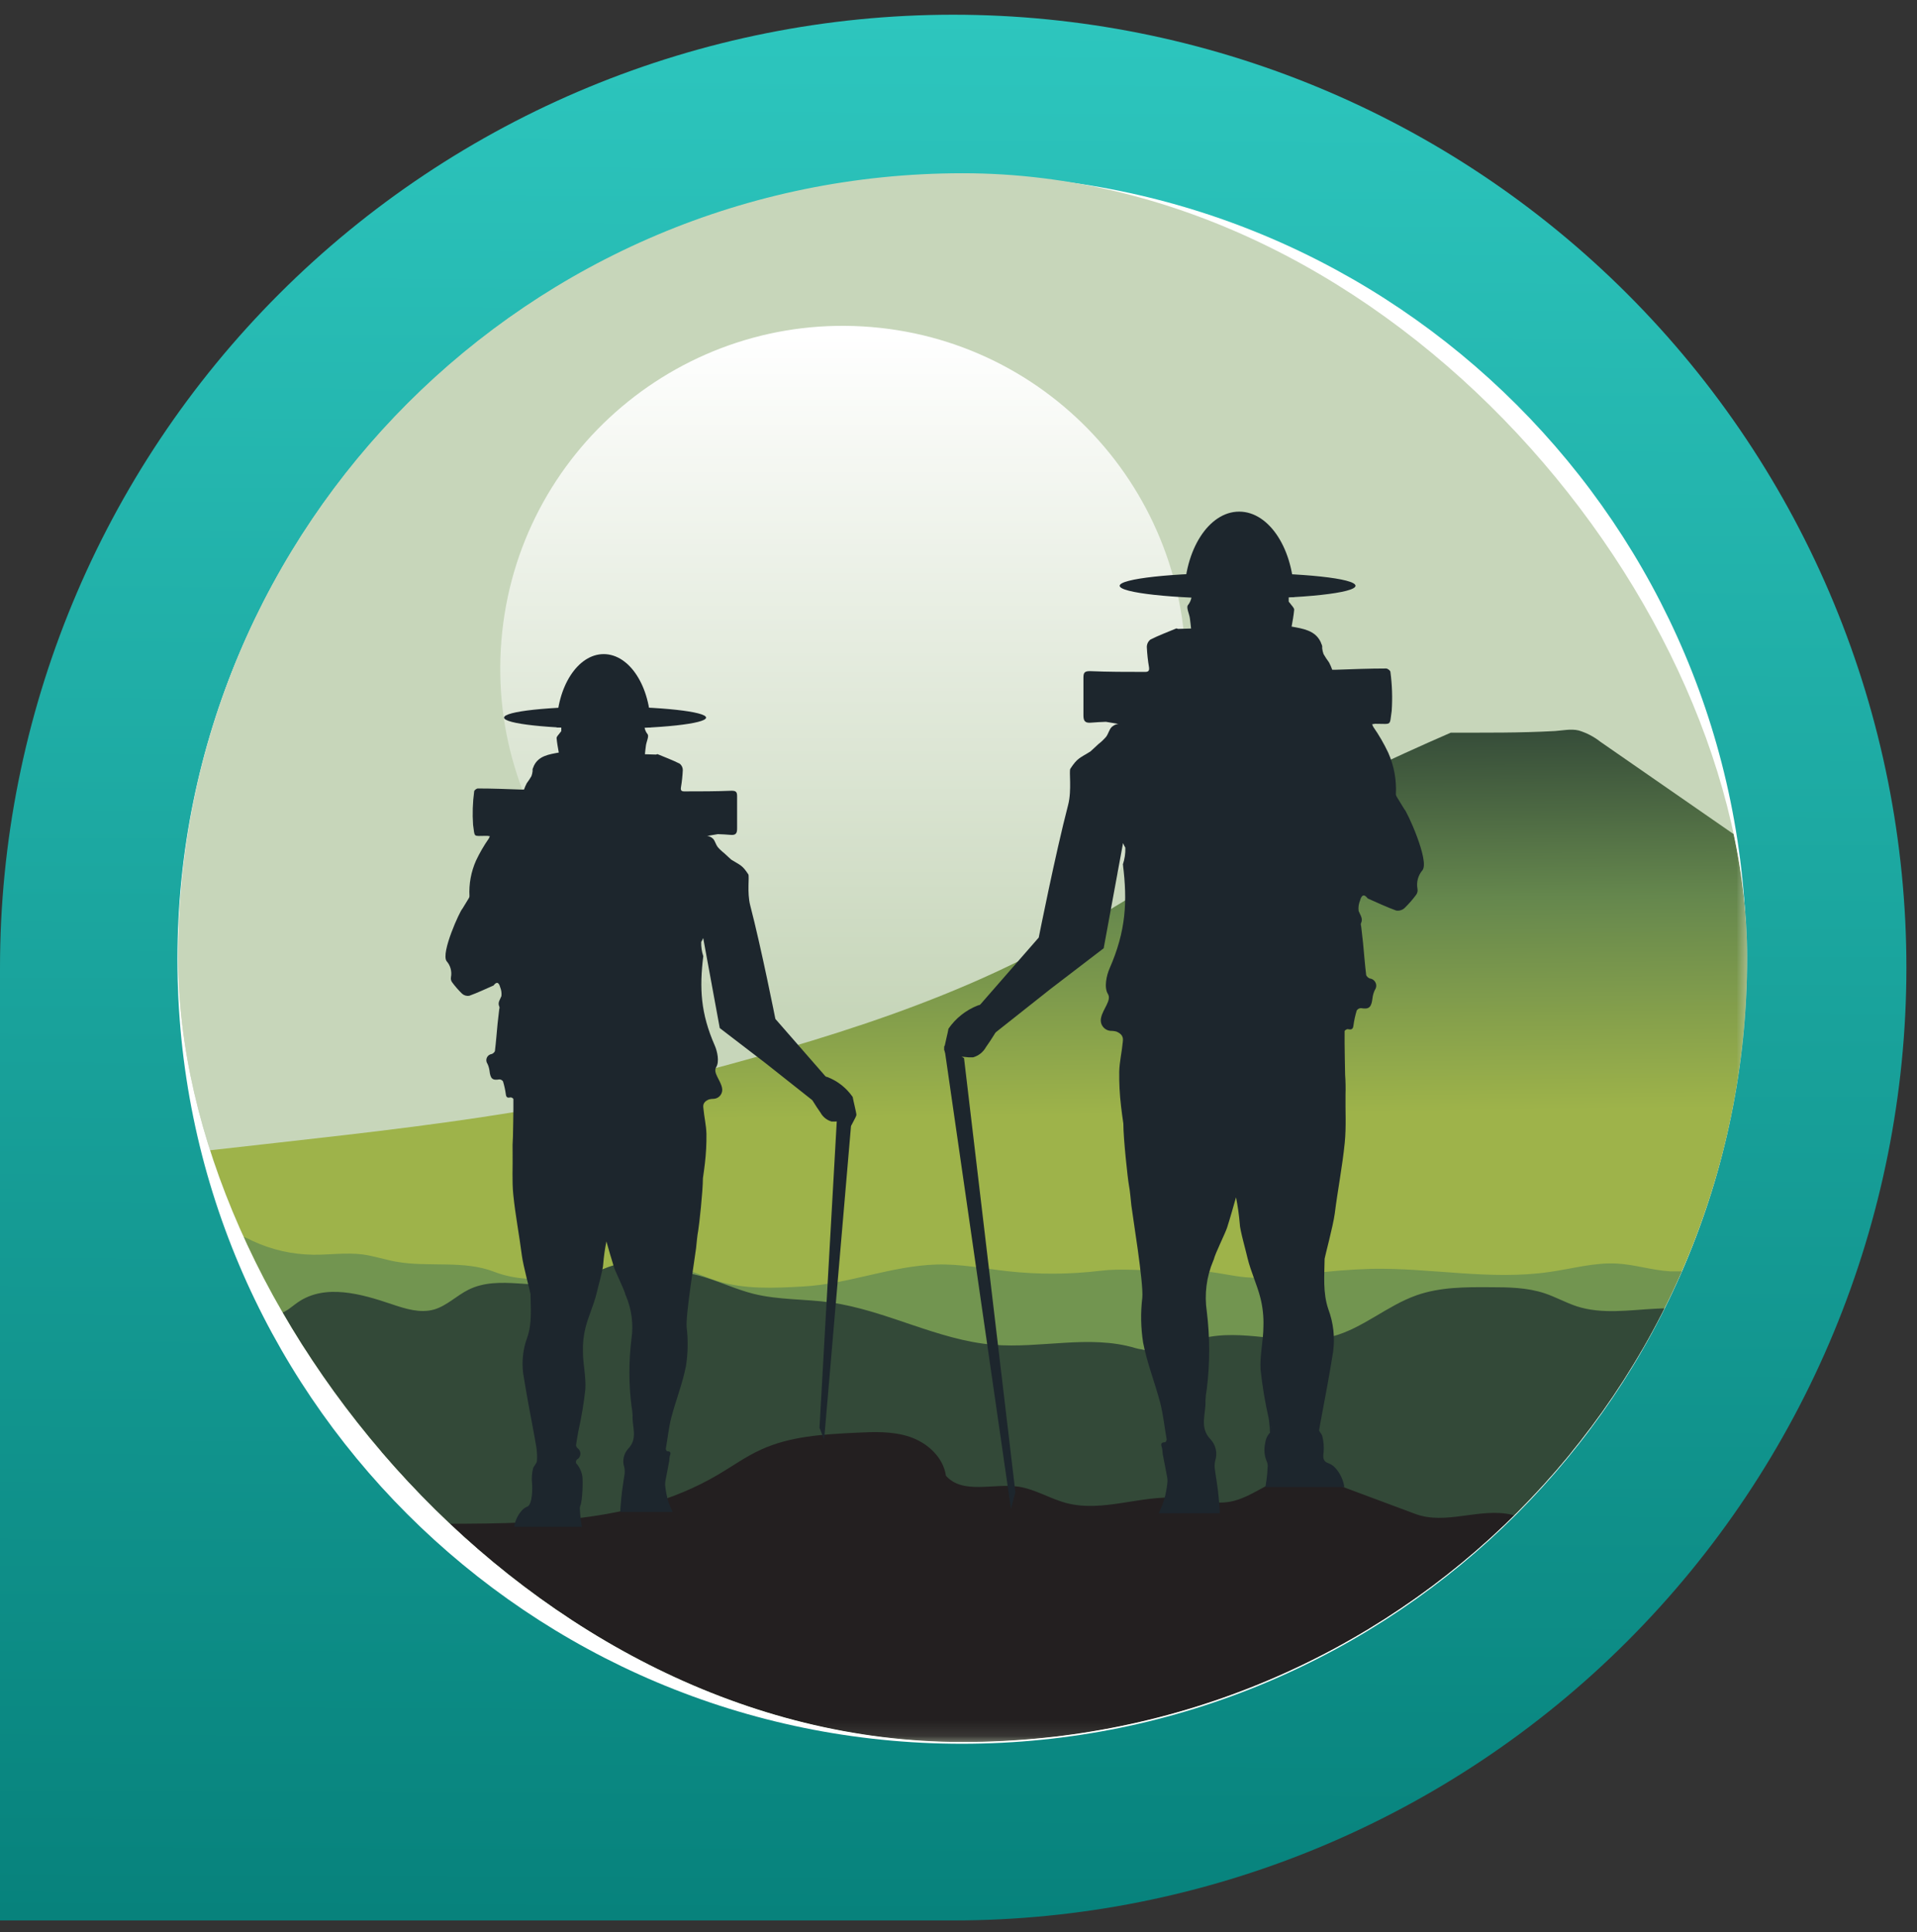 <svg width="122" height="123" viewBox="0 0 122 123" fill="none" xmlns="http://www.w3.org/2000/svg">
<rect x="0" y="0" width="122" height="123" fill="#333333" stroke="none"/>
<path d="M60.663 0.937C76.752 0.937 92.182 7.328 103.559 18.705C114.935 30.081 121.326 45.511 121.326 61.6C121.32 77.685 114.926 93.109 103.551 104.481C92.175 115.853 76.748 122.241 60.663 122.241H0V61.6C0 45.511 6.391 30.081 17.768 18.705C29.144 7.328 44.574 0.937 60.663 0.937Z" fill="url(#paint0_linear_40000813_11145)"/>
<path d="M61.218 110.995C88.793 110.995 111.146 88.642 111.146 61.068C111.146 33.494 88.793 11.141 61.218 11.141C33.644 11.141 11.291 33.494 11.291 61.068C11.291 88.642 33.644 110.995 61.218 110.995Z" fill="white"/>
<rect x="11.337" y="11.072" width="99.764" height="99.764" rx="49.882" fill="#C7D6BA"/>
<g clip-path="url(#clip0_40000813_11145)">
<path d="M111.191 11.027H11.337V110.881H111.191V11.027Z" fill="#C7D6BA"/>
<mask id="mask0_40000813_11145" style="mask-type:luminance" maskUnits="userSpaceOnUse" x="11" y="11" width="101" height="100">
<path d="M111.191 11.026H11.367V110.875H111.191V11.026Z" fill="white"/>
</mask>
<g mask="url(#mask0_40000813_11145)">
<path d="M75.379 44.37C76.385 32.368 67.47 21.823 55.467 20.817C43.464 19.812 32.919 28.726 31.913 40.728C30.907 52.73 39.822 63.276 51.825 64.281C63.828 65.287 74.373 56.373 75.379 44.37Z" fill="url(#paint1_linear_40000813_11145)"/>
<path d="M112.569 54.646L101.841 47.209C101.432 46.887 100.966 46.644 100.467 46.495C99.975 46.381 99.468 46.495 98.967 46.532C96.616 46.658 94.645 46.632 92.329 46.636C84.474 50.051 76.876 54.029 69.596 58.54C61.551 63.533 52.255 66.243 43.094 68.637C32.188 71.489 20.553 72.302 9.367 73.695V83.055H112.761L112.569 54.646Z" fill="url(#paint2_linear_40000813_11145)"/>
<path d="M9.859 78.568C11.154 78.844 12.489 78.871 13.795 78.65C14.152 78.565 14.519 78.532 14.885 78.552C15.297 78.632 15.694 78.778 16.06 78.983C17.276 79.55 18.599 79.851 19.94 79.866C20.984 79.876 22.037 79.714 23.075 79.848C23.784 79.942 24.473 80.174 25.174 80.303C27.251 80.687 29.48 80.189 31.451 80.952C34.165 82.003 37.299 80.98 40.197 80.687C41.235 80.581 42.295 80.499 43.312 80.733C44.111 80.914 44.85 81.284 45.629 81.531C47.39 82.085 49.279 81.989 51.123 81.887C54.04 81.725 56.7 80.575 59.62 80.489C61.128 80.447 62.616 80.749 64.122 80.914C66.087 81.134 68.072 81.124 70.035 80.886C71.351 80.727 72.749 80.886 74.073 80.868C75.014 80.83 75.957 80.855 76.895 80.944C77.674 81.038 78.441 81.22 79.222 81.296C80.534 81.424 81.854 81.25 83.164 81.096C84.539 80.915 85.922 80.804 87.308 80.763C91.082 80.695 94.877 81.511 98.613 80.962C100.051 80.763 101.475 80.345 102.925 80.429C104.053 80.495 105.148 80.856 106.276 80.922C107.055 80.943 107.835 80.891 108.605 80.769L112.483 80.277L112.405 85.911H9.647L9.859 78.568Z" fill="#729550"/>
<path d="M11.35 81.483C13.142 81.619 14.876 82.199 16.409 83.173C16.762 83.398 17.131 83.652 17.543 83.648C18.085 83.648 18.508 83.199 18.969 82.886C20.692 81.705 22.976 82.351 24.938 83.017C25.808 83.311 26.74 83.604 27.622 83.354C28.43 83.121 29.059 82.467 29.816 82.092C31.772 81.12 34.139 82.154 36.248 81.627C37.23 81.382 38.11 80.811 39.08 80.528C40.05 80.246 41.254 80.348 41.85 81.194C43.822 80.46 45.916 81.844 47.951 82.353C49.552 82.754 51.231 82.676 52.855 82.904C56.386 83.398 59.652 85.299 63.204 85.597C66.214 85.85 69.318 84.942 72.223 85.798C73.819 86.269 75.376 85.363 77.014 85.086C79.585 84.651 82.271 85.734 84.798 85.066C86.714 84.561 88.271 83.109 90.152 82.447C91.649 81.92 93.266 81.924 94.846 81.934C96.004 81.934 97.194 81.952 98.303 82.321C99 82.553 99.654 82.922 100.35 83.151C101.954 83.668 103.677 83.39 105.353 83.302C107.498 83.19 109.648 83.401 111.735 83.927V110.975H11.441L11.35 81.483Z" fill="#334938"/>
<path d="M11.045 93.427C12.187 93.935 13.451 94.104 14.686 93.913C15.799 93.741 16.811 93.29 17.881 92.998C19.203 92.641 20.605 92.527 21.991 92.417C22.782 92.327 23.58 92.327 24.37 92.417C25.496 92.591 26.513 93.13 27.651 93.234C29.543 93.401 31.328 92.339 33.227 92.413C34.573 92.465 35.777 93.076 37.053 93.427C39.704 94.158 42.645 93.753 45.351 94.306C47.098 94.646 48.73 95.422 50.096 96.563C47.802 98.36 44.726 99.341 41.619 99.91C38.511 100.479 35.308 100.577 32.125 100.664C30.477 100.71 28.82 100.754 27.19 100.553C25.738 100.375 24.324 100.005 22.862 99.88C18.982 99.548 15.167 99.974 11.267 99.974L11.045 93.427Z" fill="#334938"/>
<path d="M111.259 93.427C110.117 93.935 108.854 94.104 107.619 93.913C106.506 93.741 105.494 93.29 104.423 92.998C103.101 92.641 101.699 92.527 100.313 92.417C99.523 92.327 98.725 92.327 97.935 92.417C96.808 92.591 95.792 93.13 94.653 93.234C92.762 93.401 90.977 92.339 89.078 92.413C87.731 92.465 86.527 93.076 85.251 93.427C82.601 94.158 79.659 93.753 76.953 94.306C75.204 94.645 73.57 95.421 72.202 96.563C74.497 98.36 77.293 100.74 80.4 101.31C83.508 101.879 87.202 102.036 90.386 102.124C92.031 102.17 93.415 102.308 95.045 102.108C96.497 101.929 98.176 101.967 99.638 101.841C103.519 101.511 107.053 102.108 110.956 102.108L111.259 93.427Z" fill="#334938"/>
<path d="M11.35 98.18C14.072 97.683 16.89 99.23 19.578 98.578C20.724 98.298 21.763 97.63 22.906 97.306C23.861 97.034 24.869 97.012 25.863 97.002C32.635 96.942 39.827 97.33 45.699 93.865C46.607 93.331 47.468 92.709 48.422 92.275C50.292 91.413 52.395 91.299 54.443 91.198C55.608 91.14 56.802 91.087 57.908 91.462C59.014 91.838 60.029 92.748 60.2 93.933C61.266 95.143 63.217 94.402 64.785 94.625C65.865 94.778 66.827 95.402 67.884 95.678C70.195 96.274 72.612 95.163 74.99 95.338C76.104 95.422 77.219 95.789 78.318 95.581C79.682 95.32 80.79 94.211 82.159 93.991C83.214 93.82 84.27 94.201 85.273 94.575L90.068 96.364C92.024 97.093 94.164 95.952 96.196 96.411C97.547 96.716 98.756 97.459 99.958 98.16C102.015 99.353 104.225 100.506 106.592 100.522C108.132 100.534 109.633 100.065 111.089 99.548V114.852H11.35V98.18Z" fill="#231F20"/>
</g>
<path d="M52.154 90.88L53.292 70.669L54.3 70.025L52.448 91.639" fill="#1D262D"/>
<path d="M54.268 69.828C54.268 69.909 54.517 70.882 54.503 70.974C54.483 71.047 54.453 71.118 54.415 71.184L54.208 71.582C54.173 71.652 54.113 71.736 54.032 71.729C53.951 71.722 53.906 71.606 53.853 71.525C53.799 71.464 53.731 71.417 53.654 71.389C53.577 71.36 53.495 71.352 53.414 71.364C53.252 71.388 53.088 71.396 52.925 71.388C52.777 71.346 52.638 71.275 52.518 71.179C52.397 71.083 52.297 70.964 52.222 70.829C52.06 70.601 51.906 70.365 51.758 70.126C51.262 69.335 51.589 68.232 52.665 68.559C53.314 68.812 53.872 69.254 54.268 69.828Z" fill="#1D262D"/>
<path d="M29.424 57.848L29.825 57.19C29.857 57.149 29.875 57.098 29.878 57.046C29.835 56.267 29.979 55.488 30.296 54.775C30.528 54.285 30.801 53.814 31.112 53.369C31.137 53.324 31.154 53.274 31.175 53.229C31.125 53.217 31.075 53.209 31.024 53.204H30.933C30.089 53.204 30.23 53.331 30.107 52.501C30.058 51.792 30.082 51.079 30.177 50.374C30.177 50.304 30.328 50.188 30.409 50.188C31.337 50.188 32.269 50.227 33.197 50.258H33.348C33.396 50.119 33.455 49.984 33.523 49.854C33.632 49.709 33.731 49.557 33.822 49.401C33.859 49.296 33.884 49.188 33.896 49.077C33.883 48.993 33.9 48.907 33.945 48.835C33.956 48.794 33.971 48.755 33.991 48.719C34.29 48.114 34.937 48.016 35.562 47.903C35.51 47.611 35.45 47.299 35.422 46.982C35.422 46.873 35.569 46.75 35.647 46.631C35.671 46.596 35.721 46.56 35.721 46.522C35.721 46.483 35.721 46.374 35.721 46.3H35.425C35.425 43.724 36.765 41.636 38.42 41.636C40.076 41.636 41.412 43.724 41.412 46.3H41.018C41.045 46.46 41.113 46.611 41.215 46.736C41.313 46.863 41.145 47.2 41.11 47.439C41.081 47.626 41.064 47.819 41.043 48.009L41.746 48.03C41.781 48.03 41.823 47.995 41.851 48.005C42.322 48.202 42.804 48.381 43.258 48.61C43.319 48.658 43.369 48.72 43.403 48.791C43.437 48.862 43.455 48.939 43.454 49.018C43.437 49.389 43.397 49.758 43.335 50.125C43.307 50.325 43.38 50.378 43.567 50.374C44.565 50.374 45.56 50.374 46.558 50.332C46.847 50.332 46.91 50.417 46.91 50.684C46.91 51.369 46.91 52.055 46.91 52.74C46.91 53.035 46.836 53.176 46.485 53.141C46.217 53.116 45.95 53.106 45.683 53.095L44.98 53.215H45.043C45.178 53.239 45.301 53.306 45.395 53.404C45.514 53.552 45.556 53.756 45.672 53.911C45.798 54.057 45.938 54.19 46.091 54.308C46.242 54.441 46.383 54.586 46.534 54.716C47.135 55.088 47.237 55.067 47.623 55.654C47.704 55.774 47.536 56.821 47.743 57.623C48.446 60.319 49.346 64.857 49.346 64.857L53.104 69.163V70.759L52.049 70.309L48.706 67.662L45.806 65.44L44.752 59.707C44.714 59.796 44.672 59.88 44.625 59.96C44.616 60.267 44.661 60.573 44.758 60.864C44.505 62.899 44.59 64.502 45.486 66.544C45.651 66.92 45.796 67.581 45.578 67.929C45.36 68.277 45.852 68.745 45.95 69.24C45.969 69.321 45.969 69.405 45.953 69.486C45.936 69.567 45.902 69.643 45.853 69.71C45.804 69.777 45.741 69.832 45.669 69.872C45.596 69.912 45.516 69.937 45.434 69.943C45.268 69.943 45.131 69.975 45.117 69.982C44.66 70.168 44.766 70.463 44.766 70.558C44.815 71.096 44.945 71.634 44.959 72.172C44.967 72.799 44.934 73.426 44.861 74.049C44.825 74.365 44.78 74.682 44.734 74.998C44.734 75.828 44.491 78.028 44.435 78.327C44.365 78.7 44.34 79.079 44.298 79.455C44.238 79.983 43.627 83.673 43.7 84.489C43.799 85.307 43.784 86.135 43.655 86.95C43.44 88.06 43.011 89.129 42.723 90.229C42.558 90.879 42.491 91.558 42.372 92.222C42.372 92.268 42.424 92.37 42.456 92.373C42.716 92.373 42.691 92.51 42.625 92.693C42.606 92.797 42.594 92.901 42.59 93.006C42.509 93.435 42.421 93.864 42.343 94.289C42.324 94.413 42.324 94.538 42.343 94.662C42.375 94.924 42.424 95.183 42.491 95.439C42.574 95.714 42.679 95.982 42.807 96.24H39.478C39.478 95.952 39.517 95.664 39.538 95.379C39.58 94.855 39.682 94.324 39.749 93.815C39.767 93.667 39.759 93.517 39.724 93.372C39.662 93.177 39.651 92.969 39.694 92.768C39.736 92.568 39.831 92.382 39.967 92.229C40.621 91.565 40.217 90.823 40.259 90.099C40.249 89.887 40.225 89.675 40.185 89.466C40.012 88.066 40.012 86.649 40.185 85.248C40.325 84.31 40.203 83.352 39.834 82.478C39.821 82.459 39.812 82.437 39.805 82.415C39.739 82.099 39.169 80.967 39.074 80.657C38.898 80.106 38.744 79.547 38.593 79.019C38.496 79.494 38.428 79.974 38.389 80.457C38.389 80.77 38.037 81.997 37.963 82.341C37.784 83.079 37.443 83.782 37.26 84.517C37.136 85.014 37.082 85.527 37.099 86.039C37.099 86.837 37.302 87.635 37.253 88.422C37.157 89.311 37.01 90.194 36.814 91.066C36.761 91.372 36.698 91.677 36.659 91.987C36.661 92.026 36.672 92.064 36.69 92.099C36.708 92.133 36.734 92.163 36.765 92.187C36.823 92.23 36.869 92.287 36.9 92.353C36.93 92.418 36.943 92.491 36.937 92.563C36.931 92.635 36.907 92.705 36.867 92.765C36.827 92.825 36.773 92.874 36.708 92.908C36.682 92.939 36.664 92.976 36.656 93.016C36.648 93.056 36.651 93.097 36.663 93.136C36.875 93.37 37.014 93.662 37.062 93.974C37.11 94.287 37.065 95.549 36.933 95.836C36.902 95.928 36.894 96.025 36.909 96.121C36.92 96.438 36.954 96.754 37.011 97.067C37.011 97.105 37.011 97.144 37.039 97.186H32.725C32.78 96.808 32.942 96.454 33.193 96.167C33.287 96.052 33.408 95.963 33.544 95.906C33.896 95.798 33.896 94.644 33.854 94.342C33.831 94.055 33.853 93.767 33.921 93.488C33.956 93.312 34.156 93.168 34.17 92.999C34.194 92.682 34.178 92.363 34.121 92.05C33.97 91.15 33.791 90.257 33.629 89.365C33.513 88.721 33.4 88.078 33.298 87.435C33.194 86.655 33.283 85.862 33.559 85.125C33.868 84.215 33.773 83.29 33.763 82.369C33.763 82.302 33.295 80.566 33.211 79.909C33.049 78.622 32.796 77.346 32.666 76.042C32.578 75.174 32.638 74.284 32.623 73.413C32.612 73.055 32.62 72.697 32.645 72.341C32.645 72.274 32.683 70.685 32.673 69.957C32.673 69.919 32.55 69.841 32.497 69.852C32.314 69.891 32.216 69.869 32.191 69.651C32.154 69.374 32.094 69.1 32.012 68.832C31.986 68.793 31.951 68.761 31.91 68.739C31.869 68.717 31.823 68.706 31.776 68.706C31.33 68.783 31.21 68.657 31.151 68.144C31.131 67.995 31.088 67.85 31.024 67.715C30.984 67.659 30.959 67.593 30.952 67.525C30.945 67.456 30.955 67.387 30.983 67.324C31.011 67.261 31.054 67.206 31.11 67.165C31.165 67.124 31.23 67.097 31.298 67.089C31.383 67.061 31.492 66.962 31.499 66.885C31.569 66.312 31.611 65.732 31.667 65.156C31.695 64.878 31.731 64.6 31.762 64.323C31.762 64.238 31.811 64.143 31.78 64.08C31.653 63.813 31.826 63.63 31.91 63.405C31.933 63.21 31.906 63.013 31.829 62.832C31.759 62.572 31.632 62.431 31.411 62.727C30.898 62.952 30.391 63.194 29.864 63.384C29.784 63.397 29.701 63.393 29.622 63.37C29.544 63.348 29.472 63.308 29.41 63.254C29.175 63.025 28.958 62.777 28.764 62.512C28.702 62.42 28.68 62.308 28.7 62.199C28.734 62.02 28.727 61.836 28.68 61.66C28.633 61.484 28.546 61.321 28.426 61.184C28.032 60.667 29.291 57.943 29.424 57.848Z" fill="#1D262D"/>
<path d="M32.079 45.678C32.079 46.072 34.954 46.381 38.505 46.381C42.056 46.381 44.935 46.061 44.935 45.678C44.935 45.295 42.056 44.975 38.505 44.975C34.954 44.975 32.079 45.277 32.079 45.678Z" fill="#1D262D"/>
<path d="M64.62 94.978L61.352 67.352L60.085 66.577L64.34 96.053" fill="#1D262D"/>
<path d="M60.361 65.48C60.361 65.574 60.069 66.711 60.086 66.818C60.109 66.904 60.144 66.986 60.188 67.064L60.43 67.528C60.471 67.61 60.541 67.708 60.636 67.7C60.73 67.692 60.783 67.556 60.845 67.462C60.908 67.39 60.988 67.335 61.077 67.302C61.167 67.269 61.263 67.259 61.358 67.273C61.547 67.301 61.738 67.311 61.928 67.302C62.101 67.252 62.263 67.169 62.404 67.058C62.545 66.945 62.662 66.807 62.749 66.649C62.938 66.383 63.119 66.108 63.291 65.829C63.87 64.905 63.488 63.617 62.232 63.998C61.474 64.294 60.823 64.81 60.361 65.48Z" fill="#1D262D"/>
<path d="M89.365 51.494L88.897 50.726C88.86 50.678 88.838 50.619 88.835 50.558C88.885 49.648 88.718 48.739 88.347 47.907C88.076 47.334 87.758 46.785 87.395 46.265C87.366 46.212 87.346 46.154 87.321 46.101C87.379 46.087 87.438 46.078 87.497 46.072H87.604C88.589 46.072 88.425 46.22 88.569 45.252C88.625 44.423 88.597 43.592 88.487 42.769C88.487 42.687 88.31 42.551 88.216 42.551C87.132 42.551 86.045 42.596 84.961 42.633H84.785C84.728 42.471 84.66 42.313 84.579 42.161C84.453 41.992 84.337 41.815 84.231 41.632C84.187 41.51 84.159 41.383 84.144 41.254C84.16 41.156 84.14 41.056 84.087 40.971C84.075 40.924 84.057 40.879 84.034 40.836C83.685 40.13 82.93 40.015 82.199 39.884C82.26 39.543 82.33 39.178 82.363 38.809C82.363 38.681 82.191 38.538 82.1 38.398C82.072 38.357 82.014 38.316 82.014 38.271C82.014 38.226 82.014 38.099 82.014 38.012H82.359C82.359 35.004 80.795 32.566 78.862 32.566C76.929 32.566 75.37 35.004 75.37 38.012H75.829C75.798 38.199 75.719 38.374 75.6 38.521C75.485 38.669 75.682 39.063 75.723 39.342C75.755 39.559 75.776 39.785 75.801 40.007L74.98 40.031C74.939 40.031 74.889 39.99 74.857 40.003C74.307 40.233 73.744 40.442 73.215 40.709C73.143 40.765 73.085 40.838 73.045 40.92C73.005 41.003 72.985 41.093 72.985 41.185C73.005 41.618 73.052 42.05 73.125 42.477C73.157 42.711 73.071 42.773 72.854 42.769C71.688 42.769 70.527 42.769 69.361 42.719C69.025 42.719 68.951 42.818 68.951 43.13C68.951 43.93 68.951 44.73 68.951 45.531C68.951 45.875 69.037 46.039 69.447 45.998C69.759 45.97 70.071 45.958 70.383 45.945L71.204 46.085H71.13C70.973 46.113 70.83 46.191 70.72 46.306C70.58 46.479 70.531 46.717 70.395 46.897C70.249 47.068 70.085 47.224 69.907 47.361C69.731 47.517 69.566 47.685 69.39 47.837C68.688 48.272 68.569 48.247 68.118 48.933C68.023 49.072 68.22 50.295 67.978 51.231C67.157 54.379 66.107 59.677 66.107 59.677L61.719 64.704V66.567L62.95 66.042L66.853 62.952L70.24 60.358L71.471 53.665C71.514 53.769 71.564 53.867 71.618 53.96C71.629 54.318 71.576 54.675 71.463 55.015C71.758 57.391 71.659 59.262 70.613 61.647C70.42 62.086 70.252 62.857 70.506 63.264C70.761 63.67 70.186 64.216 70.071 64.794C70.05 64.889 70.049 64.986 70.068 65.081C70.088 65.176 70.128 65.265 70.185 65.343C70.242 65.421 70.316 65.485 70.4 65.532C70.484 65.579 70.578 65.608 70.674 65.615C70.867 65.615 71.028 65.652 71.044 65.66C71.577 65.878 71.454 66.223 71.454 66.333C71.397 66.961 71.245 67.589 71.229 68.217C71.22 68.949 71.258 69.681 71.344 70.409C71.385 70.778 71.438 71.147 71.491 71.517C71.491 72.485 71.774 75.054 71.84 75.403C71.922 75.838 71.951 76.281 72 76.72C72.07 77.336 72.784 81.645 72.698 82.597C72.583 83.553 72.601 84.519 72.751 85.47C73.002 86.767 73.502 88.014 73.839 89.299C74.032 90.058 74.11 90.85 74.249 91.626C74.249 91.679 74.188 91.798 74.151 91.802C73.847 91.802 73.876 91.962 73.954 92.176C73.976 92.296 73.99 92.418 73.995 92.541C74.089 93.042 74.192 93.542 74.282 94.039C74.305 94.183 74.305 94.33 74.282 94.474C74.246 94.78 74.188 95.083 74.11 95.381C74.013 95.703 73.89 96.016 73.74 96.317H77.627C77.627 95.98 77.582 95.644 77.557 95.311C77.508 94.7 77.389 94.08 77.311 93.485C77.29 93.312 77.299 93.137 77.34 92.968C77.413 92.74 77.425 92.497 77.376 92.263C77.326 92.029 77.216 91.812 77.056 91.634C76.293 90.858 76.765 89.992 76.716 89.147C76.727 88.899 76.756 88.652 76.802 88.408C77.004 86.773 77.004 85.119 76.802 83.484C76.639 82.388 76.781 81.269 77.212 80.25C77.227 80.227 77.238 80.202 77.245 80.176C77.323 79.806 77.988 78.485 78.099 78.124C78.304 77.48 78.485 76.827 78.661 76.212C78.773 76.766 78.853 77.326 78.899 77.89C78.899 78.255 79.31 79.688 79.396 80.09C79.605 80.951 80.003 81.772 80.217 82.63C80.362 83.211 80.425 83.809 80.406 84.407C80.406 85.339 80.167 86.27 80.225 87.189C80.337 88.227 80.508 89.257 80.738 90.276C80.799 90.633 80.792 90.815 80.837 91.176C80.835 91.222 80.947 89.777 80.926 89.817C80.904 89.858 80.873 91.148 80.837 91.176C80.769 91.226 80.872 91.099 80.837 91.176C80.802 91.253 80.925 90.3 80.931 90.384C80.938 90.468 80.749 90.526 80.795 90.596C80.842 90.666 80.762 91.137 80.837 91.176C80.828 91.129 80.868 91.213 80.837 91.176C80.846 91.223 80.851 91.131 80.837 91.176C80.589 91.45 80.548 91.642 80.491 92.007C80.435 92.372 80.487 92.745 80.642 93.081C80.678 93.188 80.688 93.302 80.67 93.413C80.657 93.784 80.618 94.153 80.551 94.517C80.551 94.562 80.551 94.607 80.519 94.657H85.554C85.491 94.216 85.302 93.802 85.008 93.466C84.899 93.333 84.758 93.229 84.598 93.163C84.188 93.036 84.188 92.789 84.237 92.436C84.264 92.102 84.238 91.765 84.159 91.439C84.118 91.234 83.884 91.066 83.868 90.869C83.839 90.498 83.815 91.79 83.882 91.425C84.058 90.374 84.267 89.332 84.456 88.289C84.592 87.538 84.723 86.787 84.842 86.036C84.964 85.126 84.86 84.2 84.538 83.34C84.177 82.277 84.288 81.198 84.3 80.123C84.3 80.044 84.846 78.017 84.945 77.25C85.133 75.748 85.429 74.258 85.581 72.736C85.683 71.722 85.614 70.683 85.63 69.666C85.643 69.248 85.635 68.831 85.605 68.414C85.605 68.336 85.56 66.481 85.573 65.632C85.573 65.587 85.716 65.496 85.778 65.508C85.991 65.554 86.106 65.529 86.135 65.275C86.178 64.951 86.248 64.631 86.344 64.318C86.374 64.273 86.415 64.235 86.463 64.209C86.511 64.183 86.565 64.17 86.619 64.171C87.14 64.261 87.28 64.113 87.35 63.514C87.372 63.34 87.422 63.171 87.497 63.013C87.544 62.948 87.573 62.871 87.582 62.791C87.59 62.712 87.578 62.631 87.545 62.557C87.513 62.483 87.462 62.419 87.398 62.371C87.333 62.323 87.257 62.293 87.177 62.283C87.079 62.25 86.952 62.135 86.943 62.045C86.861 61.376 86.812 60.699 86.746 60.026C86.713 59.702 86.672 59.377 86.636 59.053C86.636 58.955 86.578 58.844 86.615 58.77C86.763 58.458 86.562 58.245 86.463 57.982C86.436 57.755 86.468 57.524 86.558 57.313C86.64 57.009 86.787 56.845 87.046 57.19C87.645 57.453 88.236 57.736 88.852 57.957C88.946 57.973 89.042 57.968 89.134 57.941C89.225 57.915 89.31 57.869 89.381 57.805C89.657 57.538 89.909 57.249 90.136 56.94C90.208 56.832 90.234 56.701 90.21 56.574C90.171 56.365 90.179 56.15 90.234 55.944C90.29 55.739 90.391 55.549 90.53 55.388C90.99 54.785 89.521 51.604 89.365 51.494Z" fill="#1D262D"/>
<path d="M86.266 37.286C86.266 37.745 82.909 38.106 78.763 38.106C74.618 38.106 71.257 37.733 71.257 37.286C71.257 36.838 74.618 36.465 78.763 36.465C82.909 36.465 86.266 36.818 86.266 37.286Z" fill="#1D262D"/>
</g>
<defs>
<linearGradient id="paint0_linear_40000813_11145" x1="60.674" y1="0.937" x2="60.184" y2="122.239" gradientUnits="userSpaceOnUse">
<stop stop-color="#2DC6BE"/>
<stop offset="1" stop-color="#07827C"/>
</linearGradient>
<linearGradient id="paint1_linear_40000813_11145" x1="53.645" y1="64.354" x2="53.645" y2="20.741" gradientUnits="userSpaceOnUse">
<stop stop-color="white" stop-opacity="0"/>
<stop offset="0.99" stop-color="white"/>
</linearGradient>
<linearGradient id="paint2_linear_40000813_11145" x1="61.128" y1="83.888" x2="60.729" y2="46.225" gradientUnits="userSpaceOnUse">
<stop stop-color="#9EB34A"/>
<stop offset="0.34" stop-color="#9EB34A"/>
<stop offset="0.7" stop-color="#65874D"/>
<stop offset="1" stop-color="#334938"/>
</linearGradient>
<clipPath id="clip0_40000813_11145">
<rect x="11.337" y="11.027" width="99.855" height="99.855" rx="49.927" fill="white"/>
</clipPath>
</defs>
</svg>
